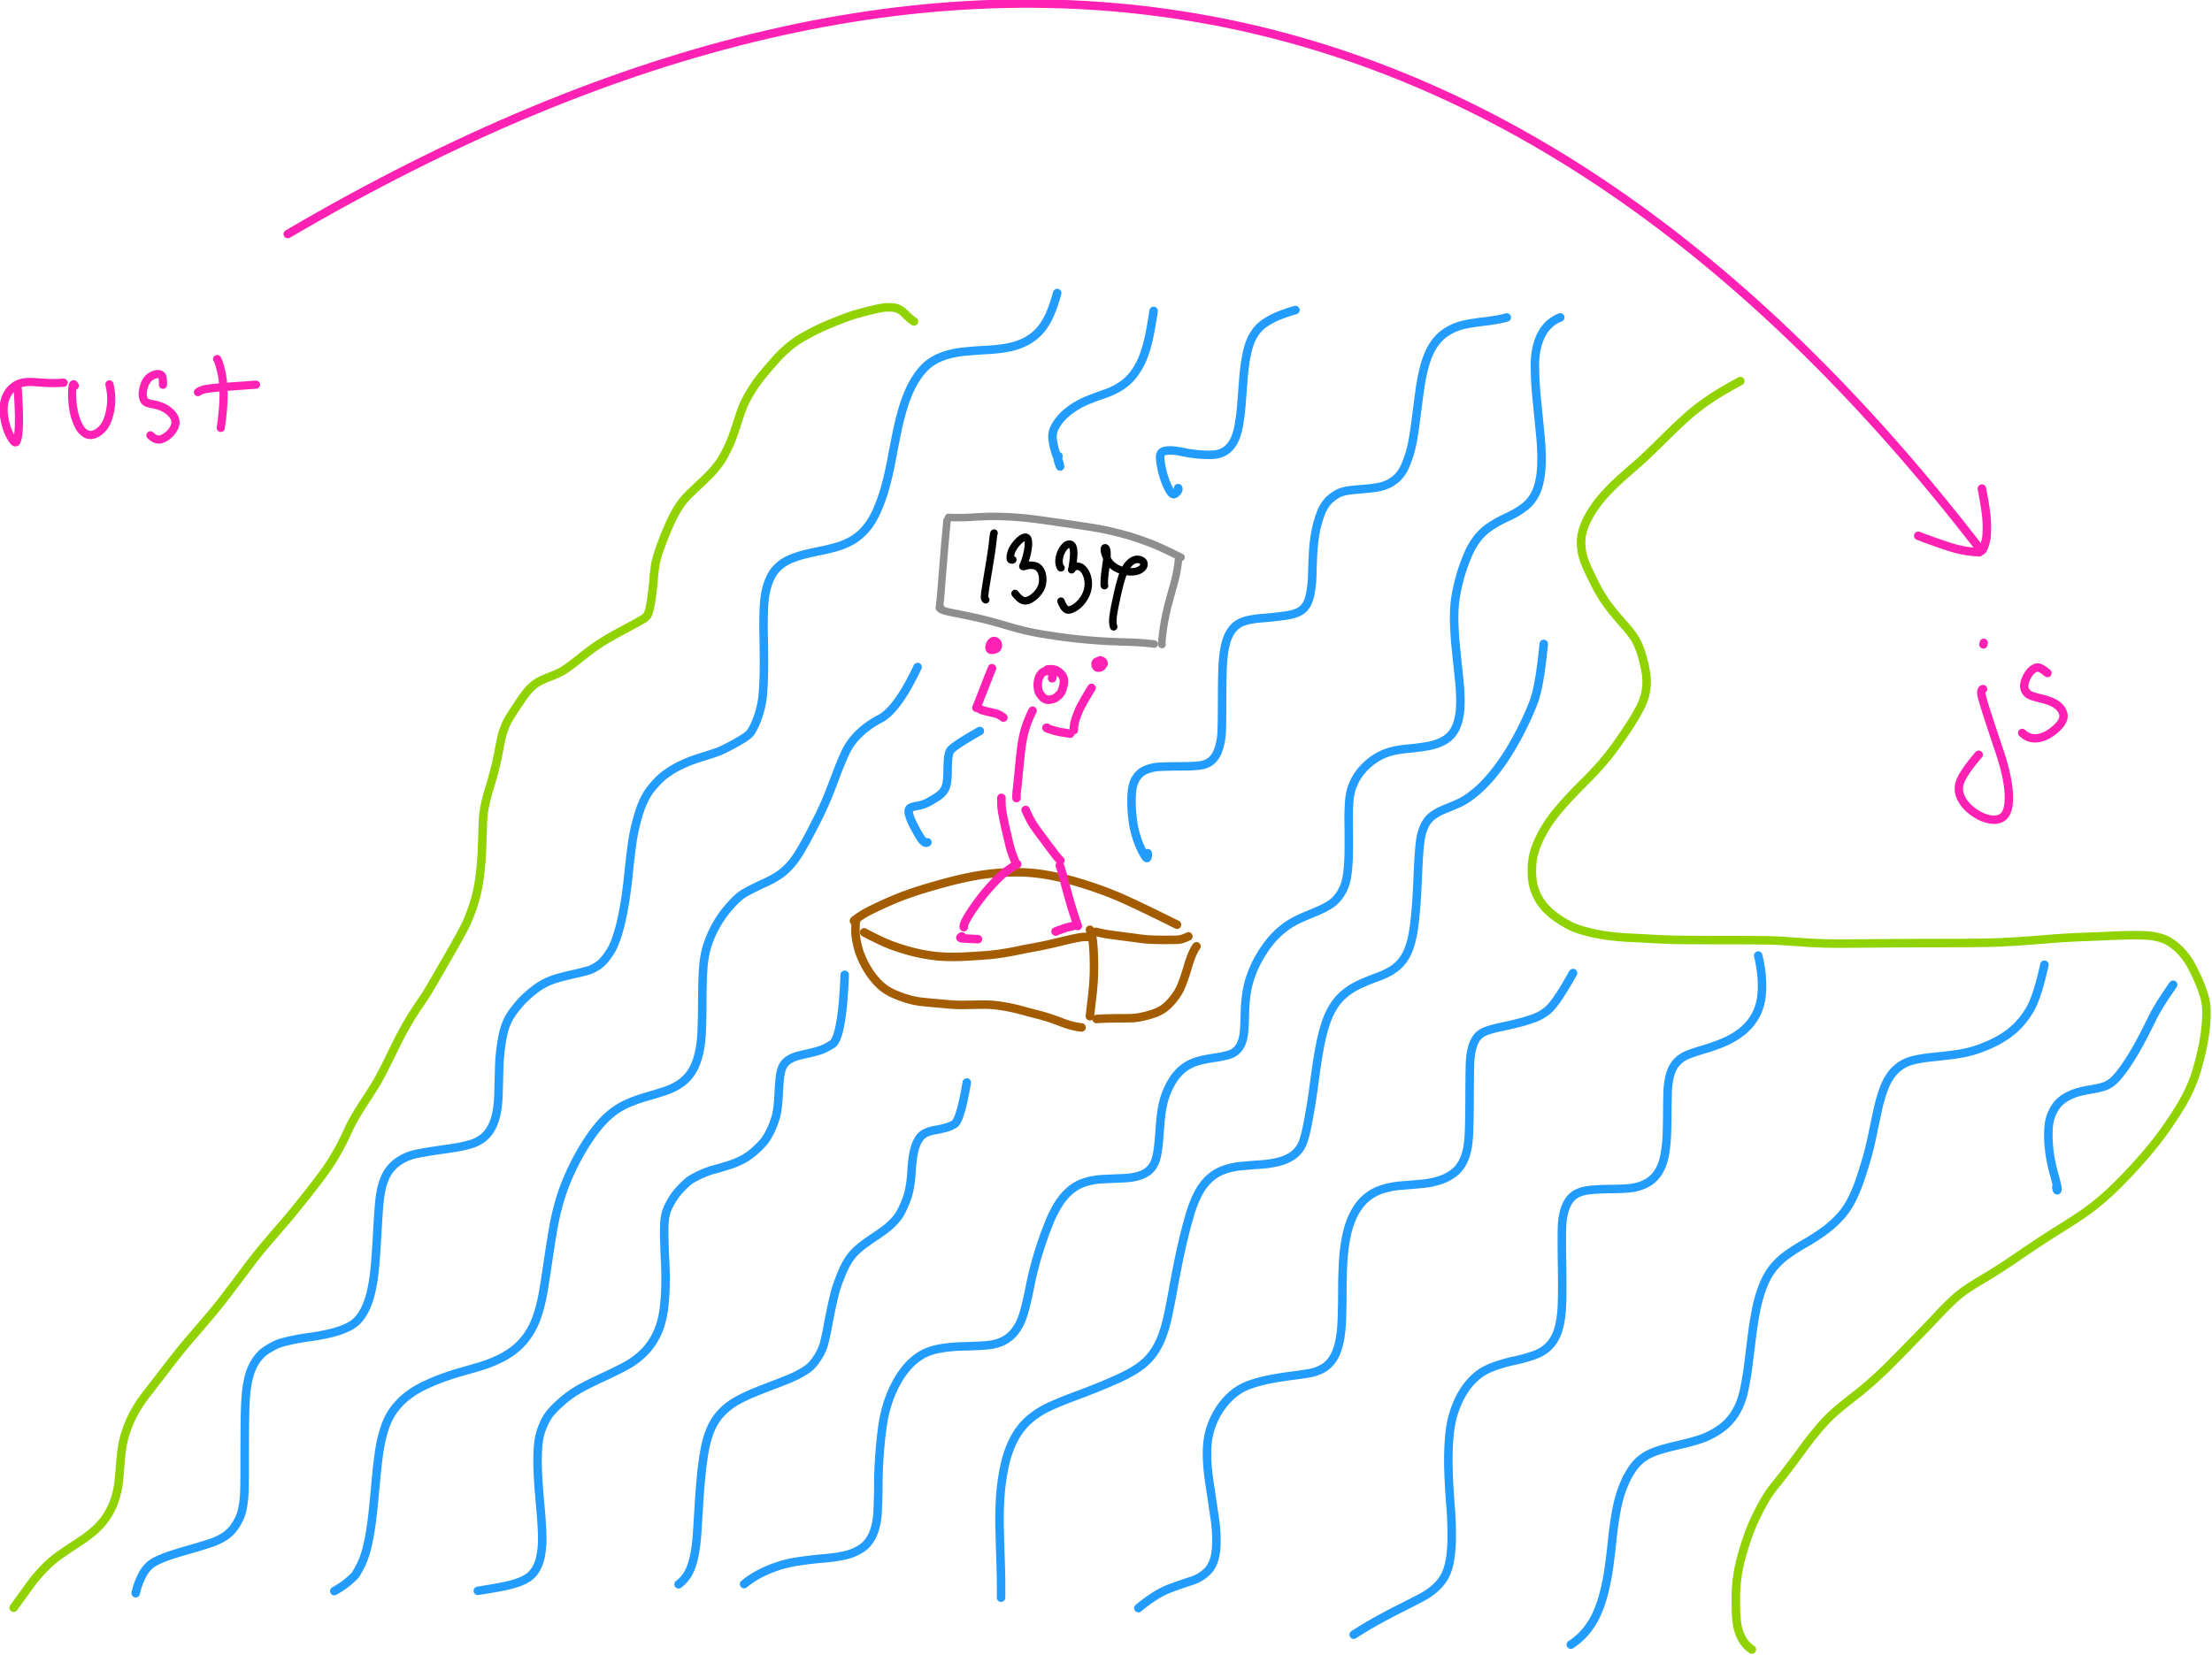 <svg xmlns="http://www.w3.org/2000/svg" width="295.122" height="220.88"><path d="M393.447 401.763c-.449-.264-.978-.71-1.586-1.34-.393-.405-.766-.699-1.12-.88a3.351 3.351 0 0 0-1.232-.34 7.933 7.933 0 0 0-1.564.026c-.573.06-1.614.28-3.122.658-1.509.378-2.731.74-3.666 1.09-.936.349-1.871.712-2.807 1.09a43.4 43.4 0 0 0-5.407 2.64 17.596 17.596 0 0 0-2.493 1.758 22.733 22.733 0 0 0-2.303 2.227 98.108 98.108 0 0 0-2.054 2.356 29.267 29.267 0 0 0-1.585 2.03 29.943 29.943 0 0 0-1.242 1.938c-.415.703-.76 1.358-1.034 1.967-.274.608-.593 1.472-.956 2.591-.363 1.12-.644 1.976-.844 2.57a27.2 27.2 0 0 1-.681 1.807c-.256.612-.58 1.294-.973 2.045-.392.752-.76 1.359-1.105 1.821a24.76 24.76 0 0 1-1.139 1.415c-.415.48-1.137 1.202-2.165 2.165-1.028.962-1.758 1.66-2.19 2.09-.433.432-.834.88-1.206 1.343a13.945 13.945 0 0 0-1.147 1.712c-.393.678-.78 1.439-1.16 2.282a61.37 61.37 0 0 0-1.082 2.556c-.341.86-.635 1.648-.88 2.363a25.39 25.39 0 0 0-.598 1.992c-.155.613-.296 1.645-.423 3.098a72.94 72.94 0 0 1-.358 3.386 28.158 28.158 0 0 1-.342 2.017c-.116.54-.227.937-.331 1.188a1.912 1.912 0 0 1-.507.69c-.234.209-1.253.795-3.06 1.76-1.806.965-3.072 1.661-3.798 2.089-.727.427-1.44.88-2.142 1.357-.701.477-1.726 1.253-3.075 2.329-1.349 1.075-2.34 1.804-2.974 2.187-.633.382-1.496.781-2.588 1.195-1.092.415-1.895.803-2.41 1.165a8.523 8.523 0 0 0-1.438 1.287c-.445.496-1.137 1.451-2.075 2.866-.939 1.414-1.535 2.37-1.787 2.871-.253.5-.49 1.071-.71 1.714-.22.642-.447 1.592-.68 2.85a80.382 80.382 0 0 1-.7 3.41 53.257 53.257 0 0 1-.972 3.55c-.414 1.352-.697 2.362-.849 3.028a31.84 31.84 0 0 0-.385 1.966c-.105.645-.178 1.766-.22 3.362a200.299 200.299 0 0 1-.123 3.768 62.345 62.345 0 0 1-.185 2.737 49.102 49.102 0 0 1-.312 2.663 29.136 29.136 0 0 1-.486 2.552 27.678 27.678 0 0 1-.722 2.502c-.283.834-.63 1.726-1.038 2.678-.41.952-1.581 3.109-3.515 6.47-1.934 3.36-3.116 5.397-3.547 6.109-.431.712-.984 1.558-1.659 2.537-.675.98-1.368 2.07-2.08 3.27a59.533 59.533 0 0 0-2.158 4.017c-.728 1.476-1.397 2.833-2.01 4.07a45.949 45.949 0 0 1-1.737 3.225 70.131 70.131 0 0 1-1.712 2.713 86.43 86.43 0 0 0-1.81 2.856c-.614 1.009-1.201 2.13-1.76 3.362a48.92 48.92 0 0 1-1.91 3.746 35.458 35.458 0 0 1-2.341 3.629 143.793 143.793 0 0 1-2.684 3.528 248.2 248.2 0 0 1-2.675 3.353 120.025 120.025 0 0 1-2.653 3.147 299.4 299.4 0 0 0-2.926 3.412 87.365 87.365 0 0 0-3.29 4.166 650.52 650.52 0 0 1-3.565 4.737 97.774 97.774 0 0 1-3.571 4.438l-3.455 4.034c-1.133 1.322-2.556 3.1-4.27 5.332a607.863 607.863 0 0 1-3.58 4.635 23.527 23.527 0 0 0-1.842 2.715 21.61 21.61 0 0 0-1.424 2.933 20.25 20.25 0 0 0-.932 3.018c-.226 1.008-.407 2.449-.543 4.321-.137 1.873-.279 3.227-.426 4.062a16.238 16.238 0 0 1-.68 2.56c-.306.87-.743 1.751-1.313 2.642-.57.89-1.283 1.729-2.142 2.515a22.611 22.611 0 0 1-2.997 2.282 118.448 118.448 0 0 0-3.398 2.28 20.701 20.701 0 0 0-3.14 2.695 30.986 30.986 0 0 0-2.776 3.366 516.001 516.001 0 0 1-2.684 3.71M547.21 645.558a5.698 5.698 0 0 1-1.518-1.5 7.451 7.451 0 0 1-.726-1.42 8.273 8.273 0 0 1-.486-1.897c-.1-.702-.161-1.489-.184-2.36a81.663 81.663 0 0 1-.018-2.877c.01-1.046.1-2.162.272-3.346a29.58 29.58 0 0 1 .715-3.474 55.71 55.71 0 0 1 1.098-3.563c.427-1.244.89-2.4 1.392-3.47a48.775 48.775 0 0 1 1.64-3.187 20.548 20.548 0 0 1 1.96-2.903 131.94 131.94 0 0 0 2.366-3.011c.861-1.127 1.789-2.37 2.782-3.733a67.19 67.19 0 0 1 3.037-3.867c1.032-1.217 2.053-2.26 3.063-3.129a70.488 70.488 0 0 1 3.047-2.48 69.18 69.18 0 0 0 6.305-5.497 413.383 413.383 0 0 0 4.773-4.837 335.59 335.59 0 0 0 4.658-4.841 55.385 55.385 0 0 1 2.734-2.748 20.098 20.098 0 0 1 2.563-2.051 60.747 60.747 0 0 1 2.663-1.665 112.151 112.151 0 0 0 6.463-4.136 320.281 320.281 0 0 1 3.698-2.499 145.673 145.673 0 0 1 3.82-2.458 166.92 166.92 0 0 0 3.857-2.472 42.273 42.273 0 0 0 3.642-2.693 49.486 49.486 0 0 0 3.323-3.01 102.707 102.707 0 0 0 3.212-3.34 85.745 85.745 0 0 0 3.14-3.608 57.438 57.438 0 0 0 2.819-3.716 80.59 80.59 0 0 0 2.372-3.608 32.169 32.169 0 0 0 1.895-3.535 27.112 27.112 0 0 0 1.411-3.882c.395-1.394.724-2.754.987-4.077.262-1.324.44-2.507.535-3.547.094-1.04.132-2.02.114-2.94a10.004 10.004 0 0 0-.463-2.777 26.63 26.63 0 0 0-1.05-2.8c-.409-.934-.859-1.843-1.349-2.726a12.049 12.049 0 0 0-1.635-2.307c-.6-.655-1.24-1.219-1.92-1.69a7.091 7.091 0 0 0-2.282-1.037 12.537 12.537 0 0 0-2.732-.379c-.979-.033-2.004-.04-3.074-.017-1.07.022-2.179.061-3.326.117-1.148.056-2.364.106-3.65.15-1.285.046-2.59.103-3.913.173-1.324.07-2.71.167-4.159.292-1.448.126-2.954.241-4.517.347-1.563.105-3.16.189-4.79.25-1.63.062-4.871.096-9.723.103-4.852.007-8.838.024-11.958.05-3.12.027-5.454.042-7.001.043a85.07 85.07 0 0 1-4.51-.113 175.596 175.596 0 0 1-4.398-.286 72.272 72.272 0 0 0-4.505-.207 734.582 734.582 0 0 0-8.714-.038c-4.282-.003-7.064-.024-8.346-.063-1.282-.04-2.558-.095-3.83-.166-1.27-.072-2.536-.136-3.796-.195a52.021 52.021 0 0 1-3.794-.315 31.473 31.473 0 0 1-3.63-.645c-1.153-.278-2.128-.574-2.928-.89-.8-.316-1.74-.833-2.82-1.55-1.08-.718-1.955-1.46-2.627-2.228a9.4 9.4 0 0 1-1.582-2.49 9.24 9.24 0 0 1-.71-2.812 14.93 14.93 0 0 1 .026-2.985c.108-1.006.37-2.032.787-3.078.417-1.046.95-2.108 1.598-3.186a24.643 24.643 0 0 1 2.273-3.161 62.584 62.584 0 0 1 2.634-2.94 145.82 145.82 0 0 1 2.688-2.739 55.61 55.61 0 0 0 2.79-2.998 45.768 45.768 0 0 0 2.783-3.554 93.119 93.119 0 0 0 2.392-3.529 39.381 39.381 0 0 0 1.72-2.917c.451-.858.772-1.647.963-2.364a10.3 10.3 0 0 0 .148-4.623 31.6 31.6 0 0 0-.572-2.486 16.005 16.005 0 0 0-.786-2.259 10.009 10.009 0 0 0-1.086-1.884c-.427-.58-.91-1.176-1.452-1.787-.54-.611-1.114-1.276-1.72-1.994a31.248 31.248 0 0 1-1.75-2.29 23.297 23.297 0 0 1-1.5-2.458 75.925 75.925 0 0 1-1.171-2.315 48.93 48.93 0 0 1-.926-2.026 11.085 11.085 0 0 1-.626-1.92 9.955 9.955 0 0 1-.24-1.986 7.856 7.856 0 0 1 .232-2.052c.169-.686.434-1.399.794-2.139.36-.74.794-1.488 1.301-2.245a22.159 22.159 0 0 1 1.844-2.356 37.189 37.189 0 0 1 2.414-2.465 95.318 95.318 0 0 1 2.945-2.633 78.568 78.568 0 0 0 3.253-2.967 281.062 281.062 0 0 0 3.303-3.233 77.825 77.825 0 0 1 3.35-3.146 38.598 38.598 0 0 1 3.354-2.662 46.26 46.26 0 0 1 3.252-2.099c1.056-.617 2.11-1.213 3.164-1.788" style="fill:none;stroke:#90d300;stroke-width:1.559;stroke-linecap:round;stroke-linejoin:round;stroke-miterlimit:10;stroke-dasharray:none;stroke-opacity:1" transform="matrix(.727 0 0 .727 -164.091 -249.184)"/><path d="M425.732 513.436c.142.192.25.45.323.775.075.324.142.753.204 1.287.062.534.112 1.173.151 1.917.04.743.063 1.572.07 2.485a44.441 44.441 0 0 1-.303 5.517l-.456 3.887M425.575 514.751a8.332 8.332 0 0 0-1.306.035c-.264.03-.57.078-.914.144-.344.066-.666.133-.966.199-.3.066-.983.227-2.047.483-1.065.255-1.865.442-2.4.56a59.14 59.14 0 0 1-1.624.335c-.547.105-1.092.206-1.635.303-.543.097-1.075.2-1.597.313-.521.112-1.044.219-1.567.32a47.693 47.693 0 0 1-3.334.523c-.618.075-1.67.162-3.158.261s-2.61.157-3.367.175c-.756.018-1.524.016-2.303-.005a23.414 23.414 0 0 1-2.354-.184 31.92 31.92 0 0 1-4.966-1.038 42.064 42.064 0 0 1-2.604-.851c-1.239-.45-2.948-1.254-5.13-2.413" style="fill:none;stroke:#a35c00;stroke-width:1.559;stroke-linecap:round;stroke-linejoin:round;stroke-miterlimit:10;stroke-dasharray:none;stroke-opacity:1" transform="matrix(.727 0 0 .727 -164.091 -249.184)"/><path d="M424.195 531.362a12.896 12.896 0 0 1-2.381-.489 23.61 23.61 0 0 1-1.278-.444 78.255 78.255 0 0 0-1.187-.443c-.403-.148-.816-.29-1.238-.428a35.45 35.45 0 0 0-1.873-.532c-.828-.217-1.456-.382-1.885-.496-.428-.114-.856-.23-1.285-.347-.428-.118-.86-.225-1.298-.323a38.466 38.466 0 0 0-1.379-.281c-.482-.09-.944-.164-1.387-.223-.442-.058-.86-.102-1.253-.132-.392-.029-.79-.045-1.19-.048-.401-.003-.83-.001-1.289.006-.458.007-.924.016-1.398.026-.474.01-.982.018-1.524.022a22.723 22.723 0 0 1-1.481-.033 86.87 86.87 0 0 1-2.306-.185c-1.092-.098-1.89-.17-2.395-.217-.505-.047-1.008-.1-1.51-.158a13.29 13.29 0 0 1-1.573-.285 18.381 18.381 0 0 1-1.7-.501 21.225 21.225 0 0 1-1.748-.693 9.087 9.087 0 0 1-1.622-.935 9.855 9.855 0 0 1-1.526-1.406 13.98 13.98 0 0 1-1.428-1.902 14.922 14.922 0 0 1-1.049-1.942c-.262-.6-.438-1.025-.528-1.275-.09-.249-.164-.477-.226-.684-.061-.208-.14-.52-.235-.935a13.444 13.444 0 0 1-.218-1.17c-.05-.363-.08-.634-.093-.813-.017-.256-.01-.9.022-1.93M426.948 529.815a30.89 30.89 0 0 1 1.575-.082 88.101 88.101 0 0 1 2.838-.046 51.404 51.404 0 0 0 2.298-.04 9.343 9.343 0 0 0 1.344-.183c.48-.098.968-.215 1.463-.351.496-.136.963-.289 1.4-.458.438-.17.865-.394 1.28-.673a7.23 7.23 0 0 0 1.214-1.043 12.58 12.58 0 0 0 1.081-1.309c.328-.456.591-.886.79-1.29.2-.403.435-.984.706-1.74a33.63 33.63 0 0 0 .692-2.136c.19-.666.382-1.263.576-1.79.195-.529.377-.96.547-1.294a7.65 7.65 0 0 1 .535-.908M426.817 513.807c.55.144 1.087.265 1.61.362.351.065.873.144 1.565.238.692.093 1.47.195 2.332.306.863.11 1.505.197 1.926.258.42.062.872.12 1.355.172.482.052 1.002.09 1.558.11.556.023 1.379.035 2.468.037 1.09.002 1.83-.008 2.223-.03.577-.034 1.224-.238 1.943-.612M382.844 511.777c-.186.051-.321.068-.404.05-.057-.012.045-.116.305-.312.26-.195.641-.454 1.146-.777a17.42 17.42 0 0 1 1.647-.926 74.887 74.887 0 0 1 4.264-1.946c.857-.36 1.81-.725 2.86-1.093a70.37 70.37 0 0 1 3.326-1.07c1.167-.345 2.398-.69 3.693-1.037a65.685 65.685 0 0 1 4.126-.955 44.484 44.484 0 0 1 4.478-.653 40.857 40.857 0 0 1 4.698-.17c1.603.032 3.258.2 4.964.5 1.706.302 3.375.689 5.005 1.16s3.226.99 4.79 1.555a62.34 62.34 0 0 1 4.629 1.887c2.227 1.014 5.34 2.517 9.34 4.51" style="fill:none;stroke:#a35c00;stroke-width:1.559;stroke-linecap:round;stroke-linejoin:round;stroke-miterlimit:10;stroke-dasharray:none;stroke-opacity:1" transform="matrix(.727 0 0 .727 -164.091 -249.184)"/><path d="M402.586 512.955a1.111 1.111 0 0 1 .016-.368c.027-.137.11-.35.248-.64.139-.288.35-.668.632-1.138.282-.47.625-.99 1.029-1.562a59.46 59.46 0 0 1 1.327-1.803c.482-.631 1.152-1.414 2.01-2.35.859-.934 1.543-1.603 2.053-2.006a21.725 21.725 0 0 1 2.491-1.692M411.993 500.854c-.388-.946-.654-1.669-.8-2.168-.1-.342-.217-.8-.353-1.376l-.437-1.85a68.906 68.906 0 0 1-.765-3.665c-.123-.698-.174-1.557-.15-2.576M423.512 512.733a36.296 36.296 0 0 1-.58-1.686c-.112-.354-.23-.726-.356-1.116-.125-.39-.274-.88-.446-1.474s-.356-1.243-.552-1.95a93.315 93.315 0 0 1-.542-2.04 40.263 40.263 0 0 0-.83-2.846M420.309 500.707c-.436-.444-.758-.81-.965-1.095-.142-.195-.41-.55-.803-1.065a75.622 75.622 0 0 1-1.11-1.49 69.43 69.43 0 0 0-1.056-1.417 25.245 25.245 0 0 1-.966-1.347c-.42-.63-.912-1.58-1.48-2.85M412.259 489.266c-.028-.293-.004-.768.068-1.424a200.186 200.186 0 0 0 .313-3.05l.201-2.068c.075-.768.157-1.517.244-2.248.087-.73.196-1.437.328-2.12.131-.683.3-1.353.506-2.008.306-.973.733-2.015 1.282-3.127M418.797 467.272c.053-.2.078-.415.074-.646-.004-.232-.054-.387-.151-.467a.861.861 0 0 0-.394-.168 3.167 3.167 0 0 0-.542-.052 1.132 1.132 0 0 0-.601.18c-.205.122-.399.324-.582.605-.183.28-.312.642-.387 1.085a4.21 4.21 0 0 0-.01 1.348c.07.456.23.84.482 1.155.253.315.43.51.531.588.102.078.201.138.297.179.096.041.191.074.284.098.094.024.19.038.292.044.102.005.297-.023.586-.086.29-.062.503-.133.641-.212.139-.08.3-.2.487-.362.187-.162.322-.294.408-.395.085-.101.161-.203.229-.306.068-.103.177-.39.327-.861a3.67 3.67 0 0 0 .187-1.33 1.74 1.74 0 0 0-.41-1.06 3.356 3.356 0 0 0-.826-.707c-.444-.266-1.044-.346-1.802-.242M417.86 476.341c-.087.003-.122.01-.105.023l.09.068c.05.036.26.113.631.23.372.116.73.221 1.074.314.5.134 1.351.286 2.554.455M422.781 476.791a6.077 6.077 0 0 1 .275-1.868c.127-.415.308-.914.543-1.496.34-.842 1.151-2.304 2.435-4.386M409.852 474.486c-.413-.32-.784-.538-1.114-.655a6.56 6.56 0 0 0-.773-.216c-.291-.064-.607-.136-.949-.215a10.83 10.83 0 0 1-1.385-.41M405.064 472.48l-.166.196c-.007.008-.004-.002.008-.03l.162-.375c.096-.221.27-.665.525-1.332.368-.964 1.089-2.801 2.162-5.513M408.053 461.237c.062-.302.142-.486.238-.55a.4.4 0 0 1 .191-.075c.06-.005.12.023.179.082a.52.52 0 0 1 .128.261c.025.116.04.22.042.315a.68.68 0 0 1-.085.32.644.644 0 0 1-.283.281c-.129.069-.27.117-.421.143-.152.026-.29.036-.415.028-.125-.007-.212-.062-.261-.166a.746.746 0 0 1-.046-.404c.018-.167.07-.33.155-.488.085-.159.178-.285.28-.377a.633.633 0 0 1 .306-.168.543.543 0 0 1 .553.24c.06.097.095.207.105.33a.528.528 0 0 1-.11.356.589.589 0 0 1-.339.23c-.203.053-.34-.228-.411-.842M427.778 464.869a1.297 1.297 0 0 1-.07-.51c.007-.117.031-.193.07-.228.04-.036.093-.01.158.077a.558.558 0 0 1 .113.287c.01.104.005.21-.014.32a.514.514 0 0 1-.16.29.718.718 0 0 1-.295.173 1.054 1.054 0 0 1-.329.043.41.41 0 0 1-.281-.115.603.603 0 0 1-.163-.262c-.031-.1-.048-.2-.051-.299a.392.392 0 0 1 .079-.258.553.553 0 0 1 .227-.171c.095-.041.2-.072.316-.092.116-.021.229-.032.34-.034a.64.64 0 0 1 .258.036c.061.027.118.076.171.148a.452.452 0 0 1 .092.214.298.298 0 0 1-.224.336.444.444 0 0 1-.248.009c-.079-.021-.152-.103-.22-.245a.6.6 0 0 1 .046-.618M402.241 514.65c-.25.119-.337.21-.263.273.053.046.174.076.363.092.27.023 1.217.069 2.84.138M419.508 513.75h-.086c-.004 0 .003-.004.02-.01l.21-.085c.123-.05.253-.095.39-.137.137-.043.318-.104.544-.184.226-.08.391-.14.496-.182.15-.06.731-.213 1.743-.461" style="fill:none;stroke:#ff21b3;stroke-width:1.559;stroke-linecap:round;stroke-linejoin:round;stroke-miterlimit:10;stroke-dasharray:none;stroke-opacity:1" transform="matrix(.727 0 0 .727 -164.091 -249.184)"/><path d="m398.149 454.252-.05.104c-.002.005-.003.002-.003-.008l.003-.116c.002-.067.017-.197.045-.39.027-.193.064-.46.108-.805.045-.343.094-.882.146-1.616.053-.733.123-1.621.21-2.664.087-1.043.173-2.085.255-3.127.083-1.042.162-2.005.236-2.888.11-1.31.247-2.797.412-4.462M438.966 461.082c-.074.03-.075-.304-.002-1 .073-.695.157-1.374.253-2.037.095-.663.248-1.497.46-2.503.211-1.005.468-2.034.77-3.086.3-1.051.572-2.022.813-2.911.36-1.324.613-2.77.762-4.338" style="fill:none;stroke:#8e8e8e;stroke-width:1.374;stroke-linecap:round;stroke-linejoin:round;stroke-miterlimit:10;stroke-dasharray:none;stroke-opacity:1" transform="matrix(.727 0 0 .727 -164.091 -249.184)"/><path d="M408.139 440.621c-.046.052-.09.251-.13.598l-.157 1.337a63.648 63.648 0 0 1-.261 1.897c-.109.72-.231 1.49-.368 2.312-.137.821-.267 1.607-.388 2.356-.122.748-.222 1.384-.301 1.907-.079.523-.127.933-.145 1.23-.017.296.057.496.222.599M411.58 445.498c-.04.069-.13.08-.274.037-.099-.03-.159-.09-.18-.177-.021-.087-.022-.24-.002-.459.02-.218.079-.479.176-.781.097-.303.256-.626.477-.968.222-.342.49-.672.802-.99.313-.32.599-.542.857-.667.258-.126.473-.151.645-.077.172.075.283.27.331.587.049.316.052.665.01 1.048-.04.383-.1.759-.177 1.129-.077.37-.165.72-.264 1.051a9.665 9.665 0 0 1-.536 1.414c-.066.134.04.155.318.062s.57-.153.877-.179a2.93 2.93 0 0 1 .92.068c.306.07.568.214.787.43.218.215.39.485.514.812.124.326.194.68.21 1.062.017.382-.014.76-.09 1.132-.078.372-.252.765-.523 1.18a5.03 5.03 0 0 1-1.038 1.137c-.421.345-.857.568-1.308.671-.646.148-1.353-.292-2.12-1.32M420.417 446.997c-.062.01-.144-.146-.246-.469a2.412 2.412 0 0 1-.1-.988c.035-.335.095-.643.179-.921.084-.279.209-.562.374-.85a3.42 3.42 0 0 1 .54-.725c.194-.194.39-.32.586-.374a.655.655 0 0 1 .548.076c.169.105.289.306.36.603.073.296.105.636.098 1.017-.007.382-.03.75-.069 1.105-.039.355-.077.666-.116.933-.038.267-.072.473-.102.616-.03.144-.053.235-.068.272a28.29 28.29 0 0 1-.02.055c.001-.004.023-.04.063-.112.041-.07.128-.162.26-.275.132-.113.291-.189.477-.228a1.31 1.31 0 0 1 .62.035c.228.063.452.208.672.436.22.227.409.512.567.854.157.341.269.71.334 1.107a4.829 4.829 0 0 1-.336 2.656 5.715 5.715 0 0 1-.825 1.355 5.03 5.03 0 0 1-1.17 1.074c-.428.279-.823.44-1.184.486-.515.064-.994-.475-1.437-1.617M428.414 450.263c-.055.043-.071-.24-.047-.847.023-.608.09-1.29.198-2.049.109-.758.183-1.28.223-1.567.04-.287.063-.642.073-1.063.009-.42-.01-.74-.057-.958-.046-.217-.105-.355-.175-.413-.07-.058-.131-.062-.182-.013-.05.05-.073.177-.066.382.006.205.07.48.19.826.122.345.285.698.491 1.057.206.359.496.686.868.98.373.296.778.53 1.217.701a6.34 6.34 0 0 0 1.367.366 4.74 4.74 0 0 0 1.327.028c.411-.053.758-.16 1.04-.318.283-.16.49-.344.62-.554.132-.21.182-.416.15-.618-.03-.203-.152-.378-.363-.527-.212-.148-.487-.227-.825-.236-.337-.01-.693.11-1.065.357s-.702.604-.988 1.071c-.286.466-.541 1.034-.766 1.701a25.96 25.96 0 0 0-.638 2.277c-.2.85-.391 1.707-.572 2.57a39.02 39.02 0 0 0-.406 2.217c-.141.953-.118 1.682.068 2.187" style="fill:none;stroke:#000;stroke-width:1.374;stroke-linecap:round;stroke-linejoin:round;stroke-miterlimit:10;stroke-dasharray:none;stroke-opacity:1" transform="matrix(.727 0 0 .727 -164.091 -249.184)"/><path d="M399.777 437.74c.692.018 1.376.029 2.052.032.451.002.907-.007 1.367-.028.46-.021.994-.05 1.604-.086.61-.036 1.243-.064 1.9-.086.658-.021 1.352-.025 2.08-.011.729.013 1.475.04 2.24.078.765.04 1.54.095 2.324.169.784.074 1.58.163 2.39.267.809.104 2.16.293 4.052.567 1.892.274 3.316.481 4.271.623.955.142 1.867.286 2.735.432.868.147 1.725.316 2.571.51.846.192 1.693.404 2.538.634a43.9 43.9 0 0 1 2.505.761c.824.278 1.668.582 2.533.913 1.26.482 3.098 1.334 5.514 2.556M398.44 454.411a.181.181 0 0 0-.182.035c-.036.03-.014.078.066.143.08.065.235.138.464.22.229.081.49.157.785.226.295.07.618.14.969.209l1.19.24c.442.092.92.189 1.432.29.512.103 1.06.22 1.646.35.586.131 1.181.274 1.787.427a96.374 96.374 0 0 1 3.774 1.043c.644.193 1.323.385 2.038.578a46.61 46.61 0 0 0 4.66.998c.826.134 1.664.263 2.513.388.85.124 1.681.235 2.496.332.814.098 1.644.187 2.489.27.845.082 1.716.155 2.614.219.898.063 1.796.113 2.694.148.899.036 1.802.067 2.71.095.908.028 1.782.072 2.624.133.842.06 1.616.138 2.323.231" style="fill:none;stroke:#8e8e8e;stroke-width:1.374;stroke-linecap:round;stroke-linejoin:round;stroke-miterlimit:10;stroke-dasharray:none;stroke-opacity:1" transform="matrix(.727 0 0 .727 -164.091 -249.184)"/><path d="M250.61 635.223c.172-.775.39-1.483.654-2.124s.506-1.148.724-1.52c.22-.372.469-.715.748-1.03.28-.314.595-.592.945-.833s.964-.547 1.841-.918c.878-.37 2.476-.889 4.793-1.555 2.317-.666 3.802-1.124 4.457-1.372.654-.25 1.25-.528 1.786-.836a6.735 6.735 0 0 0 1.454-1.118c.432-.438.82-.957 1.164-1.556.345-.6.591-1.12.74-1.56.15-.44.287-1.042.412-1.807.124-.765.203-1.588.235-2.467.032-.879.048-2.55.048-5.01 0-2.463.008-4.637.024-6.524.016-1.886.05-3.392.105-4.517.054-1.126.125-2.018.212-2.677.086-.66.203-1.308.348-1.946.146-.638.333-1.23.563-1.777a8.81 8.81 0 0 1 .763-1.451c.278-.42.586-.81.923-1.17.337-.36.827-.733 1.469-1.121.642-.388 1.191-.672 1.649-.853.457-.181 1.041-.355 1.752-.523a39.09 39.09 0 0 1 2.184-.45 54.813 54.813 0 0 1 2.258-.35 37.94 37.94 0 0 0 2.711-.484c1.049-.22 1.928-.463 2.637-.726.71-.263 1.267-.505 1.67-.726.404-.22.77-.469 1.097-.744.327-.275.678-.683 1.055-1.224a9.626 9.626 0 0 0 .99-1.847c.284-.69.523-1.426.716-2.205.194-.78.358-1.616.493-2.511s.255-1.975.361-3.242c.106-1.266.237-3.281.393-6.046.156-2.765.298-4.648.426-5.65.128-1.002.29-1.833.487-2.494.197-.66.425-1.242.682-1.744.258-.502.548-.941.87-1.317a6.962 6.962 0 0 1 1.078-1.014c.396-.3.828-.57 1.297-.81.469-.24.96-.437 1.475-.591.514-.154 1.383-.333 2.605-.537a117.7 117.7 0 0 1 3.215-.495c.92-.127 1.804-.264 2.652-.41.848-.148 1.66-.342 2.438-.582a6.624 6.624 0 0 0 2.1-1.077c.622-.478 1.15-1.112 1.583-1.901.433-.79.75-1.717.954-2.782.203-1.065.322-2.294.356-3.687.034-1.393.073-2.865.116-4.416.044-1.55.167-2.995.371-4.333.204-1.339.415-2.346.632-3.022.217-.676.457-1.26.718-1.752.261-.491.621-1.043 1.08-1.654a18.4 18.4 0 0 1 1.458-1.718 20.007 20.007 0 0 1 1.852-1.674c.721-.582 1.398-1.043 2.03-1.384a12.819 12.819 0 0 1 2.027-.872c.718-.24 1.86-.537 3.426-.894 1.567-.356 2.572-.614 3.018-.774.446-.16.946-.423 1.5-.786.556-.364 1.088-.893 1.596-1.587s.887-1.293 1.137-1.798c.25-.504.508-1.167.776-1.987.268-.82.485-1.568.65-2.243a49.46 49.46 0 0 0 .538-2.54c.192-1.018.364-2.08.514-3.184.15-1.104.306-2.444.468-4.019.162-1.575.345-3.134.549-4.68.204-1.544.495-3.024.875-4.44.38-1.416.736-2.502 1.069-3.259.333-.756.655-1.382.965-1.877.311-.495.753-1.065 1.328-1.708.574-.644 1.089-1.146 1.545-1.505.455-.359.932-.7 1.43-1.022a15.844 15.844 0 0 1 1.853-1.005 25.253 25.253 0 0 1 1.88-.808 55.723 55.723 0 0 1 2.47-.82 60.707 60.707 0 0 0 2.478-.819c.52-.191 1.453-.65 2.795-1.377 1.343-.727 2.263-1.313 2.761-1.756.499-.443 1.03-1.419 1.593-2.927a17.027 17.027 0 0 0 1.029-4.723 72.11 72.11 0 0 0 .184-5.317c0-1.905-.02-3.736-.06-5.495a70.027 70.027 0 0 1 .055-4.977c.076-1.559.303-2.922.681-4.089.379-1.167.893-2.114 1.544-2.841.65-.727 1.44-1.3 2.37-1.72.928-.421 1.917-.757 2.965-1.009a91.284 91.284 0 0 1 3.145-.697 30.989 30.989 0 0 0 2.97-.75 12.126 12.126 0 0 0 2.691-1.211c.864-.52 1.663-1.218 2.4-2.094.737-.875 1.394-1.962 1.972-3.26a31.06 31.06 0 0 0 1.515-4.257 57.07 57.07 0 0 0 1.13-4.89c.322-1.722.66-3.447 1.01-5.175a48.88 48.88 0 0 1 1.218-4.804c.46-1.475.999-2.798 1.615-3.969.617-1.17 1.335-2.187 2.155-3.05.82-.861 1.842-1.54 3.067-2.037 1.226-.496 2.604-.822 4.135-.978a84.978 84.978 0 0 1 4.36-.338 28.062 28.062 0 0 0 3.807-.432 12.126 12.126 0 0 0 3.173-1.044 9.025 9.025 0 0 0 2.55-1.898c.745-.789 1.388-1.782 1.927-2.978.54-1.197 1.01-2.559 1.411-4.087M287.06 634.83c1.007-.565 1.828-1.115 2.461-1.65.634-.536 1.062-.929 1.285-1.18.223-.25.578-.855 1.065-1.813s.888-2.082 1.202-3.374c.314-1.291.574-2.685.779-4.182.205-1.497.45-3.82.736-6.97s.55-5.462.792-6.937c.242-1.475.58-2.832 1.016-4.072.435-1.24 1-2.32 1.697-3.238a12.957 12.957 0 0 1 2.444-2.456 16.897 16.897 0 0 1 3.114-1.884c1.143-.538 2.243-1 3.301-1.385a47.319 47.319 0 0 1 3.26-1.055c1.115-.317 2.268-.65 3.457-1.002a24.84 24.84 0 0 0 3.476-1.316 14.955 14.955 0 0 0 3.059-1.888 12.117 12.117 0 0 0 2.418-2.64c.702-1.027 1.28-2.231 1.735-3.61.455-1.38.82-2.89 1.093-4.531.273-1.64.536-3.327.789-5.06a317.9 317.9 0 0 1 .815-5.27c.29-1.782.642-3.46 1.056-5.035a36.23 36.23 0 0 1 1.462-4.428 46.025 46.025 0 0 1 1.822-3.95 43.426 43.426 0 0 1 2.017-3.485 31.428 31.428 0 0 1 2.156-2.959 16.57 16.57 0 0 1 2.41-2.39 13.045 13.045 0 0 1 2.87-1.736c1.056-.47 2.195-.88 3.418-1.23a92.847 92.847 0 0 0 3.395-1.039c1.04-.342 1.957-.775 2.752-1.301a7.647 7.647 0 0 0 2.007-1.924c.544-.757.983-1.69 1.317-2.803.334-1.111.557-2.349.67-3.712.114-1.363.177-3.705.19-7.025.012-3.32.11-5.68.296-7.083.186-1.402.507-2.691.965-3.867a20.872 20.872 0 0 1 1.533-3.176c.565-.94 1.18-1.804 1.847-2.59.667-.786 1.205-1.369 1.613-1.748.409-.38.795-.69 1.158-.931.363-.24.922-.553 1.677-.937a54.268 54.268 0 0 1 2.323-1.113c.794-.357 1.582-.78 2.366-1.266a10.607 10.607 0 0 0 2.212-1.86 15.475 15.475 0 0 0 1.897-2.58 69.73 69.73 0 0 0 1.644-2.93 149.88 149.88 0 0 0 1.5-2.902c.476-.95.938-1.919 1.385-2.906.447-.987 1.092-2.606 1.935-4.857.844-2.25 1.546-3.934 2.106-5.05.56-1.114 1.368-2.172 2.421-3.173 1.054-1 2.312-1.884 3.774-2.65 2.11-1.107 4.395-4.265 6.856-9.475M419.962 426.49c-.168.269-.165.641.007 1.118l.276.763c.01.031.015.038.01.02l-.091-.429c-.058-.269-.204-.703-.438-1.302a14.246 14.246 0 0 1-.584-1.866 10.017 10.017 0 0 1-.276-1.684 3.48 3.48 0 0 1 .19-1.385c.157-.445.43-.944.819-1.495a8.84 8.84 0 0 1 1.399-1.544 13.931 13.931 0 0 1 1.872-1.37 15.713 15.713 0 0 1 2.48-1.218 69.362 69.362 0 0 1 2.98-1.098 12.811 12.811 0 0 0 2.95-1.462 9.191 9.191 0 0 0 2.407-2.357 13.29 13.29 0 0 0 1.636-3.11c.412-1.118.76-2.358 1.04-3.72.28-1.36.542-2.866.784-4.517M313.399 634.787c2.612-.41 4.469-.745 5.57-1.006 1.102-.26 2.046-.576 2.833-.946.786-.37 1.418-.867 1.896-1.489.477-.622.84-1.39 1.087-2.304.248-.914.39-2.026.43-3.338.038-1.312-.08-3.485-.354-6.518-.274-3.032-.433-5.297-.475-6.793a40.524 40.524 0 0 1 .07-4.083c.09-1.226.325-2.333.704-3.32.38-.986.789-1.794 1.226-2.425.437-.63 1.167-1.402 2.19-2.313 1.023-.91 2.034-1.666 3.033-2.264.998-.598 2.53-1.378 4.597-2.34 2.066-.96 3.587-1.716 4.565-2.266a14.385 14.385 0 0 0 2.67-1.927c.802-.734 1.49-1.55 2.062-2.446a12.67 12.67 0 0 0 1.383-2.977c.348-1.088.593-2.305.733-3.65.14-1.345.218-2.743.232-4.192a68.044 68.044 0 0 0-.097-4.344c-.078-1.447-.127-2.84-.147-4.181-.019-1.34.01-2.335.09-2.984.078-.649.2-1.207.367-1.674.167-.467.458-1.064.874-1.79s.902-1.39 1.46-1.996a19.043 19.043 0 0 1 1.52-1.495c.455-.392 1.16-.813 2.117-1.264.957-.45 1.891-.797 2.804-1.041.912-.245 1.82-.512 2.723-.803a14.98 14.98 0 0 0 2.547-1.08c.795-.43 1.588-1.011 2.378-1.744.791-.733 1.348-1.33 1.671-1.79.324-.46.668-1.071 1.034-1.834.365-.763.673-1.594.924-2.493.25-.9.423-2.401.52-4.504.096-2.103.272-3.502.527-4.197.255-.695.669-1.237 1.241-1.626.573-.389 1.293-.682 2.16-.88.867-.2 1.585-.365 2.153-.499a17.71 17.71 0 0 0 1.593-.449c.492-.166 1.181-.51 2.066-1.034 1.26-.745 2.044-5.005 2.352-12.782M395.908 497.376c-.371.275-.875-.134-1.511-1.228-.637-1.093-1.09-1.94-1.36-2.542-.27-.601-.445-1.104-.526-1.509-.08-.404-.045-.706.106-.906.151-.2.634-.367 1.448-.501a6.582 6.582 0 0 0 2.27-.814c.7-.409 1.241-.745 1.622-1.01.38-.264.709-.595.987-.994.277-.399.457-.91.538-1.536.082-.625.127-1.34.135-2.144a28.58 28.58 0 0 1 .091-2.126c.053-.612.174-1.103.365-1.47.272-.525 2.09-1.742 5.454-3.652M441.926 432.36c.096.2.016.445-.242.732-.175.195-.34.317-.496.366-.156.05-.332-.039-.529-.264-.196-.224-.404-.561-.623-1.01-.219-.447-.432-.98-.64-1.598a16.642 16.642 0 0 1-.521-1.953 12.541 12.541 0 0 1-.253-1.768c-.028-.495.076-.853.312-1.074.237-.222.693-.337 1.37-.347.676-.01 1.48.085 2.411.285.932.2 1.876.342 2.833.427.957.086 1.849.113 2.675.08.825-.031 1.566-.242 2.221-.63.656-.388 1.202-.974 1.638-1.758.437-.784.763-1.798.98-3.044a42.96 42.96 0 0 0 .497-4.094c.113-1.483.235-3.048.366-4.696.131-1.647.343-3.139.636-4.474.292-1.336.705-2.443 1.24-3.321.533-.878 1.186-1.58 1.958-2.107a13.985 13.985 0 0 1 2.492-1.347c.889-.372 1.954-.737 3.194-1.095M350.238 633.59a6.25 6.25 0 0 0 1.805-2.07c.46-.837.818-1.895 1.078-3.174.26-1.28.442-2.761.548-4.444.106-1.684.21-3.368.312-5.05.102-1.684.238-3.408.408-5.173.17-1.764.397-3.406.682-4.926.284-1.519.693-2.846 1.226-3.98a9.978 9.978 0 0 1 2.056-2.93 12.192 12.192 0 0 1 2.738-2.025c.987-.532 1.968-.999 2.942-1.4.975-.4 2.345-.936 4.112-1.607 1.767-.671 3.061-1.216 3.883-1.635.822-.42 1.507-.836 2.054-1.25.547-.415 1.116-1.084 1.709-2.01a9.382 9.382 0 0 0 1.248-2.91c.24-1.015.443-1.992.61-2.932.166-.94.392-2.07.677-3.387a63.29 63.29 0 0 1 .685-2.925c.172-.632.487-1.526.946-2.683.458-1.156.897-2.078 1.316-2.767a9.057 9.057 0 0 1 1.41-1.793c.52-.507 1.1-.992 1.736-1.456a55.378 55.378 0 0 1 1.927-1.343 38.085 38.085 0 0 0 1.848-1.308c.584-.44 1.137-.943 1.66-1.507a8.107 8.107 0 0 0 1.3-1.864c.343-.68.652-1.386.926-2.12.274-.735.484-1.557.631-2.467.147-.909.248-1.888.303-2.936.054-1.05.171-2.052.35-3.008.18-.956.45-1.754.814-2.394.363-.64.809-1.091 1.338-1.353a6.298 6.298 0 0 1 1.75-.553c.638-.107 1.267-.24 1.887-.398a6.031 6.031 0 0 0 1.702-.716c.734-.455 1.494-2.995 2.279-7.621M436.329 499.373c.055.33.024.614-.093.854-.08.164-.335-.151-.765-.945a16.358 16.358 0 0 1-1.133-2.667 16.876 16.876 0 0 1-.695-2.963c-.138-.99-.227-1.98-.266-2.968-.04-.988-.01-1.937.093-2.846.101-.91.37-1.689.805-2.337a3.86 3.86 0 0 1 1.735-1.43 7.226 7.226 0 0 1 2.368-.543c.856-.055 2.268-.086 4.236-.092 1.967-.006 3.305-.11 4.011-.31.707-.2 1.288-.556 1.744-1.068.456-.511.806-1.185 1.051-2.022.245-.837.4-1.656.465-2.456.064-.8.1-2.789.107-5.965.007-3.177.045-5.417.113-6.72.068-1.302.204-2.436.408-3.402.204-.966.49-1.784.858-2.454.368-.669.822-1.197 1.364-1.583.541-.386 1.22-.672 2.033-.856a16.845 16.845 0 0 1 2.556-.37c.889-.062 1.874-.158 2.954-.289 1.08-.13 1.82-.24 2.22-.329.399-.088.77-.197 1.112-.326.342-.13.656-.297.943-.502.286-.205.541-.465.766-.78.225-.316.406-.673.541-1.07.136-.398.249-.838.339-1.32.09-.482.166-1.007.228-1.575.062-.568.102-1.3.12-2.196.02-.896.057-1.915.113-3.057.056-1.141.14-2.113.252-2.914.113-.802.229-1.49.349-2.065.12-.575.297-1.22.531-1.933.234-.713.453-1.27.656-1.674a7.1 7.1 0 0 1 .718-1.142c.276-.358.664-.725 1.164-1.102.5-.376.954-.64 1.363-.79a7.272 7.272 0 0 1 1.34-.347c.484-.08 1.448-.178 2.89-.293 1.443-.116 2.53-.269 3.262-.458.731-.19 1.365-.458 1.901-.806.536-.348.954-.688 1.255-1.02.3-.334.584-.726.852-1.179.267-.452.563-1.13.888-2.032.324-.903.592-1.87.803-2.903.21-1.032.436-2.505.677-4.416.241-1.912.483-3.74.727-5.485.243-1.745.57-3.31.979-4.696.409-1.386.933-2.553 1.573-3.502.64-.95 1.376-1.697 2.21-2.243a10.089 10.089 0 0 1 2.552-1.22c.868-.267 2.292-.52 4.272-.76 1.98-.238 3.433-.497 4.357-.775M362.264 633.552a16.564 16.564 0 0 1 2.824-1.876c.98-.512 2.07-.974 3.271-1.385 1.202-.411 2.58-.73 4.138-.955a71.382 71.382 0 0 1 4.502-.514c1.444-.116 2.723-.306 3.837-.568a9.161 9.161 0 0 0 2.997-1.272c.884-.587 1.575-1.454 2.074-2.602.5-1.148.788-2.524.866-4.129.078-1.605.121-3.284.13-5.037.007-1.754.077-3.536.21-5.345.131-1.809.304-3.496.517-5.06.212-1.565.529-3.01.95-4.337a21.9 21.9 0 0 1 1.57-3.744c.626-1.169 1.317-2.184 2.072-3.046a10.9 10.9 0 0 1 2.521-2.14c.926-.566 2.046-.969 3.362-1.21a27.279 27.279 0 0 1 4.262-.417 94.739 94.739 0 0 0 4.155-.182c1.245-.085 2.32-.345 3.23-.779.908-.434 1.693-1.099 2.354-1.993.661-.895 1.185-2.045 1.57-3.449.386-1.404.724-2.86 1.016-4.368.292-1.509.619-2.923.979-4.245a72.51 72.51 0 0 1 1.172-3.875 65.381 65.381 0 0 1 1.391-3.778 21.959 21.959 0 0 1 1.696-3.387c.624-1.002 1.332-1.846 2.124-2.531a7.843 7.843 0 0 1 2.723-1.53c1.023-.335 2.157-.532 3.403-.59a521.1 521.1 0 0 1 3.611-.158c1.163-.046 2.154-.199 2.974-.457.82-.258 1.485-.64 1.992-1.144.506-.505.885-1.194 1.135-2.068.25-.873.453-2.413.606-4.617.154-2.205.327-3.794.519-4.768.192-.973.45-1.868.777-2.685.327-.818.72-1.585 1.177-2.302a8.683 8.683 0 0 1 1.61-1.883 7.566 7.566 0 0 1 2.155-1.305c.82-.333 2.108-.63 3.864-.89 1.756-.262 2.915-.564 3.478-.907.563-.343 1.01-.85 1.344-1.523.333-.673.536-1.508.61-2.505.073-.997.12-2.091.141-3.283.022-1.192.113-2.346.275-3.46.162-1.115.418-2.18.767-3.196.35-1.016.767-1.98 1.253-2.893a23.97 23.97 0 0 1 1.6-2.599 16.82 16.82 0 0 1 1.957-2.293 14.785 14.785 0 0 1 2.368-1.886c.856-.55 2.157-1.176 3.901-1.88 1.745-.702 2.984-1.315 3.718-1.84.734-.524 1.364-1.232 1.89-2.123.527-.891.876-1.967 1.049-3.227.172-1.26.267-2.71.284-4.35a174.9 174.9 0 0 0-.014-4.802c-.026-1.56.006-2.982.098-4.264.09-1.283.368-2.42.83-3.413a10.143 10.143 0 0 1 1.759-2.637 11.506 11.506 0 0 1 2.289-1.921 9.989 9.989 0 0 1 2.62-1.169c.93-.264 1.988-.449 3.17-.554a48.739 48.739 0 0 0 3.588-.454c1.21-.198 2.28-.565 3.212-1.102.93-.536 1.629-1.316 2.095-2.34.467-1.024.736-2.273.809-3.746.072-1.473.005-3.18-.201-5.121-.207-1.941-.406-3.86-.598-5.757a60.349 60.349 0 0 1-.317-5.379c-.019-1.689.116-3.27.405-4.744.29-1.474.635-2.83 1.037-4.067a31.253 31.253 0 0 1 1.301-3.373 12.634 12.634 0 0 1 1.683-2.728 10.143 10.143 0 0 1 2.422-2.127 23.894 23.894 0 0 1 3.056-1.65 15.154 15.154 0 0 0 3.035-1.822c.943-.728 1.662-1.673 2.155-2.835.494-1.162.792-2.599.895-4.311.104-1.713.048-3.685-.167-5.915-.215-2.231-.433-4.447-.654-6.649-.221-2.2-.337-4.183-.347-5.946-.01-1.764.183-3.251.581-4.464.398-1.212.93-2.192 1.594-2.94a6.467 6.467 0 0 1 2.472-1.711M409.422 636.037c.025-2.066 0-4.207-.078-6.423-.077-2.216-.14-4.378-.187-6.487-.048-2.11.006-4.14.16-6.09.155-1.952.433-3.796.834-5.535.4-1.738.972-3.304 1.717-4.699.744-1.394 1.685-2.575 2.823-3.54a15.957 15.957 0 0 1 3.87-2.41 68.803 68.803 0 0 1 4.215-1.716 150.158 150.158 0 0 0 4.168-1.604 97.617 97.617 0 0 0 4.146-1.775c1.353-.617 2.529-1.268 3.528-1.953.999-.684 1.84-1.474 2.525-2.369.685-.894 1.26-1.931 1.728-3.11.468-1.179.864-2.537 1.19-4.076.327-1.54.639-3.137.937-4.793.297-1.656.6-3.251.91-4.785.31-1.533.645-3.056 1.007-4.568a87.01 87.01 0 0 1 1.174-4.405c.421-1.425.913-2.682 1.473-3.77.561-1.087 1.23-1.997 2.004-2.729a7.768 7.768 0 0 1 2.633-1.648 12.676 12.676 0 0 1 3.193-.724 97.349 97.349 0 0 1 3.549-.288 18.776 18.776 0 0 0 3.386-.508c1.04-.261 1.924-.65 2.652-1.168a5.094 5.094 0 0 0 1.681-2.032c.392-.838.791-2.385 1.197-4.641.405-2.257.698-4.066.876-5.427.18-1.361.37-2.755.574-4.18.203-1.426.435-2.79.694-4.09.26-1.3.57-2.52.93-3.658.358-1.138.821-2.183 1.388-3.136a9.685 9.685 0 0 1 2.11-2.488c.841-.705 1.79-1.3 2.846-1.784a38.367 38.367 0 0 1 3.137-1.277c1.035-.367 1.943-.795 2.725-1.282a7.378 7.378 0 0 0 2.009-1.842c.557-.74 1.002-1.646 1.335-2.715.332-1.07.582-2.27.75-3.6a75.86 75.86 0 0 0 .395-4.009c.096-1.34.2-3.282.31-5.824.11-2.54.24-4.39.39-5.55.15-1.158.412-2.133.786-2.925.374-.792.86-1.414 1.456-1.865a9.206 9.206 0 0 1 2.078-1.164c.79-.323 1.583-.655 2.38-.994.798-.339 1.549-.759 2.253-1.259.704-.5 1.397-1.068 2.077-1.703a25.238 25.238 0 0 0 2.043-2.161 35.916 35.916 0 0 0 2.06-2.705 44.3 44.3 0 0 0 2.08-3.322 59.792 59.792 0 0 0 1.96-3.746 53.468 53.468 0 0 0 1.672-3.863c.724-1.873 1.34-5.425 1.846-10.654M434.624 637.96a32.566 32.566 0 0 1 2.939-2.172 16 16 0 0 1 3.223-1.593 92.49 92.49 0 0 1 3.59-1.234c1.208-.388 2.219-1.014 3.032-1.88.814-.864 1.3-2.145 1.462-3.84.161-1.695.083-3.631-.234-5.807a883.23 883.23 0 0 0-.96-6.421c-.323-2.105-.475-4-.455-5.685.019-1.685.242-3.164.669-4.437.427-1.274.98-2.425 1.662-3.454a12.91 12.91 0 0 1 2.399-2.716 9.903 9.903 0 0 1 3.19-1.807 26.172 26.172 0 0 1 3.89-1.016 68.052 68.052 0 0 1 3.84-.604c1.176-.148 2.22-.3 3.134-.46a7.504 7.504 0 0 0 2.486-.881c.744-.43 1.366-1.038 1.865-1.826.5-.788.88-1.786 1.144-2.995.264-1.208.422-2.65.474-4.323.052-1.673.08-3.425.086-5.254.005-1.83.054-3.56.146-5.192a32.53 32.53 0 0 1 .613-4.75c.317-1.534.783-2.89 1.4-4.066.616-1.177 1.354-2.13 2.214-2.858a8.515 8.515 0 0 1 2.932-1.62 15.666 15.666 0 0 1 3.561-.677c1.279-.101 2.547-.21 3.804-.327 1.257-.116 2.407-.36 3.45-.732 1.044-.371 1.925-.875 2.642-1.51.717-.635 1.277-1.469 1.68-2.503.402-1.034.65-2.286.745-3.757.094-1.472.147-3.76.157-6.866.01-3.106.035-5.316.075-6.63.04-1.315.215-2.437.524-3.367.31-.93.759-1.625 1.348-2.088.59-.462 1.74-.88 3.45-1.251 1.71-.373 3.008-.674 3.894-.905a27.62 27.62 0 0 0 2.618-.822 8.327 8.327 0 0 0 2.392-1.378c1.06-.866 2.621-3.157 4.684-6.873M474.14 642.835a74.077 74.077 0 0 1 4.397-2.634 120.01 120.01 0 0 1 4.285-2.259 176.326 176.326 0 0 0 3.919-2.02c1.23-.654 2.27-1.458 3.124-2.413.853-.954 1.442-2.138 1.767-3.551.325-1.413.49-3.108.497-5.083a71.284 71.284 0 0 0-.25-6.11 114.458 114.458 0 0 1-.345-6.212 54.735 54.735 0 0 1 .124-5.762c.14-1.798.43-3.378.871-4.741.442-1.363.99-2.585 1.644-3.667a12.393 12.393 0 0 1 2.316-2.822c.89-.8 1.963-1.432 3.22-1.897a27.796 27.796 0 0 1 3.911-1.124 27.264 27.264 0 0 0 3.722-1.047c1.133-.413 2.061-1.013 2.785-1.8.723-.786 1.255-1.77 1.595-2.954.34-1.184.547-2.56.621-4.127.074-1.567.086-4.025.038-7.371-.049-3.347-.055-5.712-.017-7.094.037-1.383.23-2.57.578-3.56.35-.989.833-1.74 1.453-2.252.62-.512 1.419-.853 2.399-1.023.98-.17 2.478-.265 4.496-.284 2.018-.018 3.456-.108 4.316-.268.86-.16 1.679-.46 2.457-.902.779-.441 1.44-1.082 1.982-1.921.543-.84.928-1.874 1.156-3.103a26.98 26.98 0 0 0 .415-4c.048-1.438.075-2.794.08-4.068.005-1.273.027-2.486.068-3.637.04-1.15.195-2.195.464-3.133.27-.939.69-1.708 1.262-2.31.571-.6 1.292-1.064 2.161-1.39.87-.326 1.86-.65 2.97-.975a32.074 32.074 0 0 0 3.445-1.233 14.278 14.278 0 0 0 3.334-1.978 9.518 9.518 0 0 0 2.489-2.95c.622-1.145.997-2.44 1.125-3.881.19-2.134-.023-4.504-.636-7.11M513.99 644.661a12.036 12.036 0 0 0 2.802-2.498 13.991 13.991 0 0 0 1.995-3.24c.52-1.176.958-2.467 1.316-3.874.357-1.407.647-2.912.87-4.515.224-1.602.427-3.288.609-5.057.182-1.769.42-3.487.716-5.154.295-1.667.71-3.194 1.247-4.581.537-1.387 1.177-2.59 1.921-3.609a7.81 7.81 0 0 1 2.763-2.375c1.098-.565 2.855-1.124 5.27-1.676 2.416-.553 4.147-1.049 5.193-1.487a14.426 14.426 0 0 0 3.043-1.757c.983-.732 1.821-1.674 2.516-2.824.694-1.15 1.21-2.527 1.547-4.132.337-1.605.608-3.245.813-4.92.205-1.676.405-3.295.6-4.859.193-1.563.44-3.128.739-4.693a26.126 26.126 0 0 1 1.229-4.399c.52-1.367 1.159-2.525 1.915-3.473a12.876 12.876 0 0 1 2.625-2.478 40.073 40.073 0 0 1 3.273-2.08 38.563 38.563 0 0 0 3.419-2.203 19.329 19.329 0 0 0 2.916-2.572 13.733 13.733 0 0 0 2.144-3.089 27.738 27.738 0 0 0 1.489-3.501 86.983 86.983 0 0 0 1.247-3.919c.415-1.41.79-2.922 1.122-4.537.332-1.615.655-3.149.968-4.6a28.068 28.068 0 0 1 1.153-3.99c.456-1.21 1.033-2.213 1.731-3.01a6.793 6.793 0 0 1 2.526-1.813c.985-.411 2.609-.732 4.87-.962 2.262-.23 3.914-.435 4.956-.617a20.21 20.21 0 0 0 2.994-.755c.954-.322 1.89-.7 2.81-1.132.92-.433 1.784-.93 2.595-1.489.81-.56 1.568-1.213 2.273-1.961.706-.748 1.373-1.644 2.002-2.69.912-1.514 1.811-4.278 2.696-8.29M603.084 560.673c.041.3.089.49.144.566.038.054.059-.019.063-.218.004-.199-.063-.584-.202-1.156a55.654 55.654 0 0 0-.506-1.915 28.016 28.016 0 0 1-.559-2.474 24.319 24.319 0 0 1-.354-2.85 22.106 22.106 0 0 1-.012-2.756c.054-.884.219-1.682.496-2.395.276-.713.62-1.33 1.03-1.85.411-.52.91-.959 1.494-1.32a9.853 9.853 0 0 1 1.914-.902c.691-.242 1.662-.466 2.913-.67 1.252-.206 2.154-.43 2.707-.673a5.114 5.114 0 0 0 1.53-1.053c.466-.458.94-1.012 1.42-1.66.48-.649.95-1.332 1.41-2.052.46-.719.91-1.47 1.352-2.256a71.46 71.46 0 0 0 1.349-2.519c.457-.893.943-1.863 1.459-2.908.753-1.527 2.017-3.557 3.79-6.09" style="fill:none;stroke:#239cff;stroke-width:1.559;stroke-linecap:round;stroke-linejoin:round;stroke-miterlimit:10;stroke-dasharray:none;stroke-opacity:1" transform="matrix(.727 0 0 .727 -164.091 -249.184)"/><path d="m229.075 529.418.06-.233c.006-.018.013-.014.022.014l.064.2c.034.104.09.87.167 2.298.077 1.427.12 2.54.126 3.338.006.798-.007 1.53-.04 2.197-.033.666-.093 1.209-.18 1.627-.085.419-.18.697-.283.836-.102.138-.24.12-.411-.052-.172-.173-.409-.532-.71-1.077a8.756 8.756 0 0 1-.756-1.914 12.453 12.453 0 0 1-.4-2.105 7.189 7.189 0 0 1 .066-1.941 5.249 5.249 0 0 1 .622-1.73 4.471 4.471 0 0 1 1.217-1.362 3.8 3.8 0 0 1 1.702-.715c.63-.1 1.298-.124 2.004-.073.707.051 1.38.097 2.017.138.943.06 2.059.05 3.348-.025M239.756 529.412c-.13-.319-.24-.369-.328-.152-.064.158-.11.5-.14 1.023a16.64 16.64 0 0 0 .031 1.939c.05.769.166 1.534.347 2.296a10.1 10.1 0 0 0 .76 2.132c.326.66.726 1.149 1.202 1.467a1.78 1.78 0 0 0 1.552.235c.56-.162 1.08-.495 1.563-.999.482-.504.85-1.135 1.103-1.893.252-.758.423-1.488.51-2.19a10.5 10.5 0 0 0 .087-1.864 11.94 11.94 0 0 0-.329-2.261M255.938 529.218c.01-.808-.033-1.317-.126-1.527-.065-.146-.19-.265-.374-.357-.185-.092-.424-.11-.718-.054a2.913 2.913 0 0 0-.877.324c-.29.161-.552.392-.785.691-.232.3-.415.654-.546 1.063a6.035 6.035 0 0 0-.258 1.139 3 3 0 0 0 .016.92c.052.264.137.496.256.698.119.201.317.35.597.443.279.094.63.18 1.05.256.423.077.863.198 1.321.362.459.163.89.39 1.291.68.402.29.734.61.997.961.262.35.413.732.451 1.143.038.412-.073.849-.333 1.312-.26.463-.609.874-1.044 1.234-.436.36-.868.598-1.298.714-.62.168-1.261-.072-1.924-.72M265.88 524.5c.208.3.45 1.018.724 2.155.167.694.291 1.45.372 2.27.08.82.108 1.735.085 2.745-.035 1.488-.205 3.31-.51 5.465" style="fill:none;stroke:#ff21b3;stroke-width:1.498;stroke-linecap:round;stroke-linejoin:round;stroke-miterlimit:10;stroke-dasharray:none;stroke-opacity:1" transform="matrix(.727 0 0 .727 -164.326 -333.391)"/><path d="M262.358 530.572c.357-.312 1.04-.535 2.048-.668 1.457-.192 4.326-.428 8.609-.707" style="fill:none;stroke:#ff21b3;stroke-width:1.498;stroke-linecap:round;stroke-linejoin:round;stroke-miterlimit:10;stroke-dasharray:none;stroke-opacity:1" transform="matrix(.727 0 0 .727 -164.326 -333.391)"/><path d="M557.079 457.772c-.345.113-.409.6-.191 1.459.217.86.697 2.412 1.438 4.658a835.599 835.599 0 0 0 1.786 5.363 41.24 41.24 0 0 1 1.125 3.952c.3 1.306.483 2.464.547 3.477.063 1.012.038 1.874-.077 2.585-.115.711-.34 1.271-.673 1.68-.333.41-.803.668-1.41.776-.608.108-1.335.02-2.183-.263-.848-.283-1.675-.745-2.48-1.387-.804-.642-1.417-1.361-1.838-2.16-.422-.797-.564-1.613-.43-2.447.195-1.202 1.392-3.08 3.591-5.638M557.147 449.575l.056-.288M568.903 454.84c-.808-.67-1.396-1.011-1.764-1.024-.255-.01-.548.101-.878.331-.33.23-.625.55-.886.956-.26.407-.463.85-.607 1.328-.144.478-.166.901-.068 1.268.099.367.294.68.585.938.292.258.994.521 2.106.79 1.112.268 1.933.531 2.463.789.53.257.968.574 1.314.951.347.377.564.806.654 1.286.089.48-.05.995-.416 1.543-.366.549-.936 1.108-1.71 1.677-.775.57-1.564.929-2.368 1.078-1.177.218-2.197-.091-3.06-.927" style="fill:none;stroke:#ff21b3;stroke-width:1.535;stroke-linecap:round;stroke-linejoin:round;stroke-miterlimit:10;stroke-dasharray:none;stroke-opacity:1" transform="matrix(.727 0 0 .727 -140.422 -240.844)"/><path d="M278.518 385.723c121.895-71.449 225.227-52.42 309.995 57.085" style="fill:none;stroke:#ff21b3;stroke-width:1.559;stroke-linecap:round;stroke-linejoin:round;stroke-miterlimit:10;stroke-dasharray:none;stroke-opacity:1" transform="matrix(.727 0 0 .727 -164.091 -249.184)"/><path d="M576.908 441.998c.103.055.523.216 1.259.484.415.15 1.256.451 2.523.902 1.268.452 2.33.79 3.19 1.016 1.275.336 2.682.544 4.219.625" style="fill:none;stroke:#ff21b3;stroke-width:1.559;stroke-linecap:round;stroke-linejoin:round;stroke-miterlimit:10;stroke-dasharray:none;stroke-opacity:1" transform="matrix(.727 0 0 .727 -163.482 -249.829)"/><path d="M589.83 444.262c.2-.205.385-.6.555-1.185.17-.584.27-1.04.304-1.366.033-.327.053-.882.06-1.665a19.344 19.344 0 0 0-.13-2.371c-.134-1.169-.396-2.762-.783-4.78" style="fill:none;stroke:#ff21b3;stroke-width:1.559;stroke-linecap:round;stroke-linejoin:round;stroke-miterlimit:10;stroke-dasharray:none;stroke-opacity:1" transform="matrix(.727 0 0 .727 -164.389 -249.506)"/></svg>
